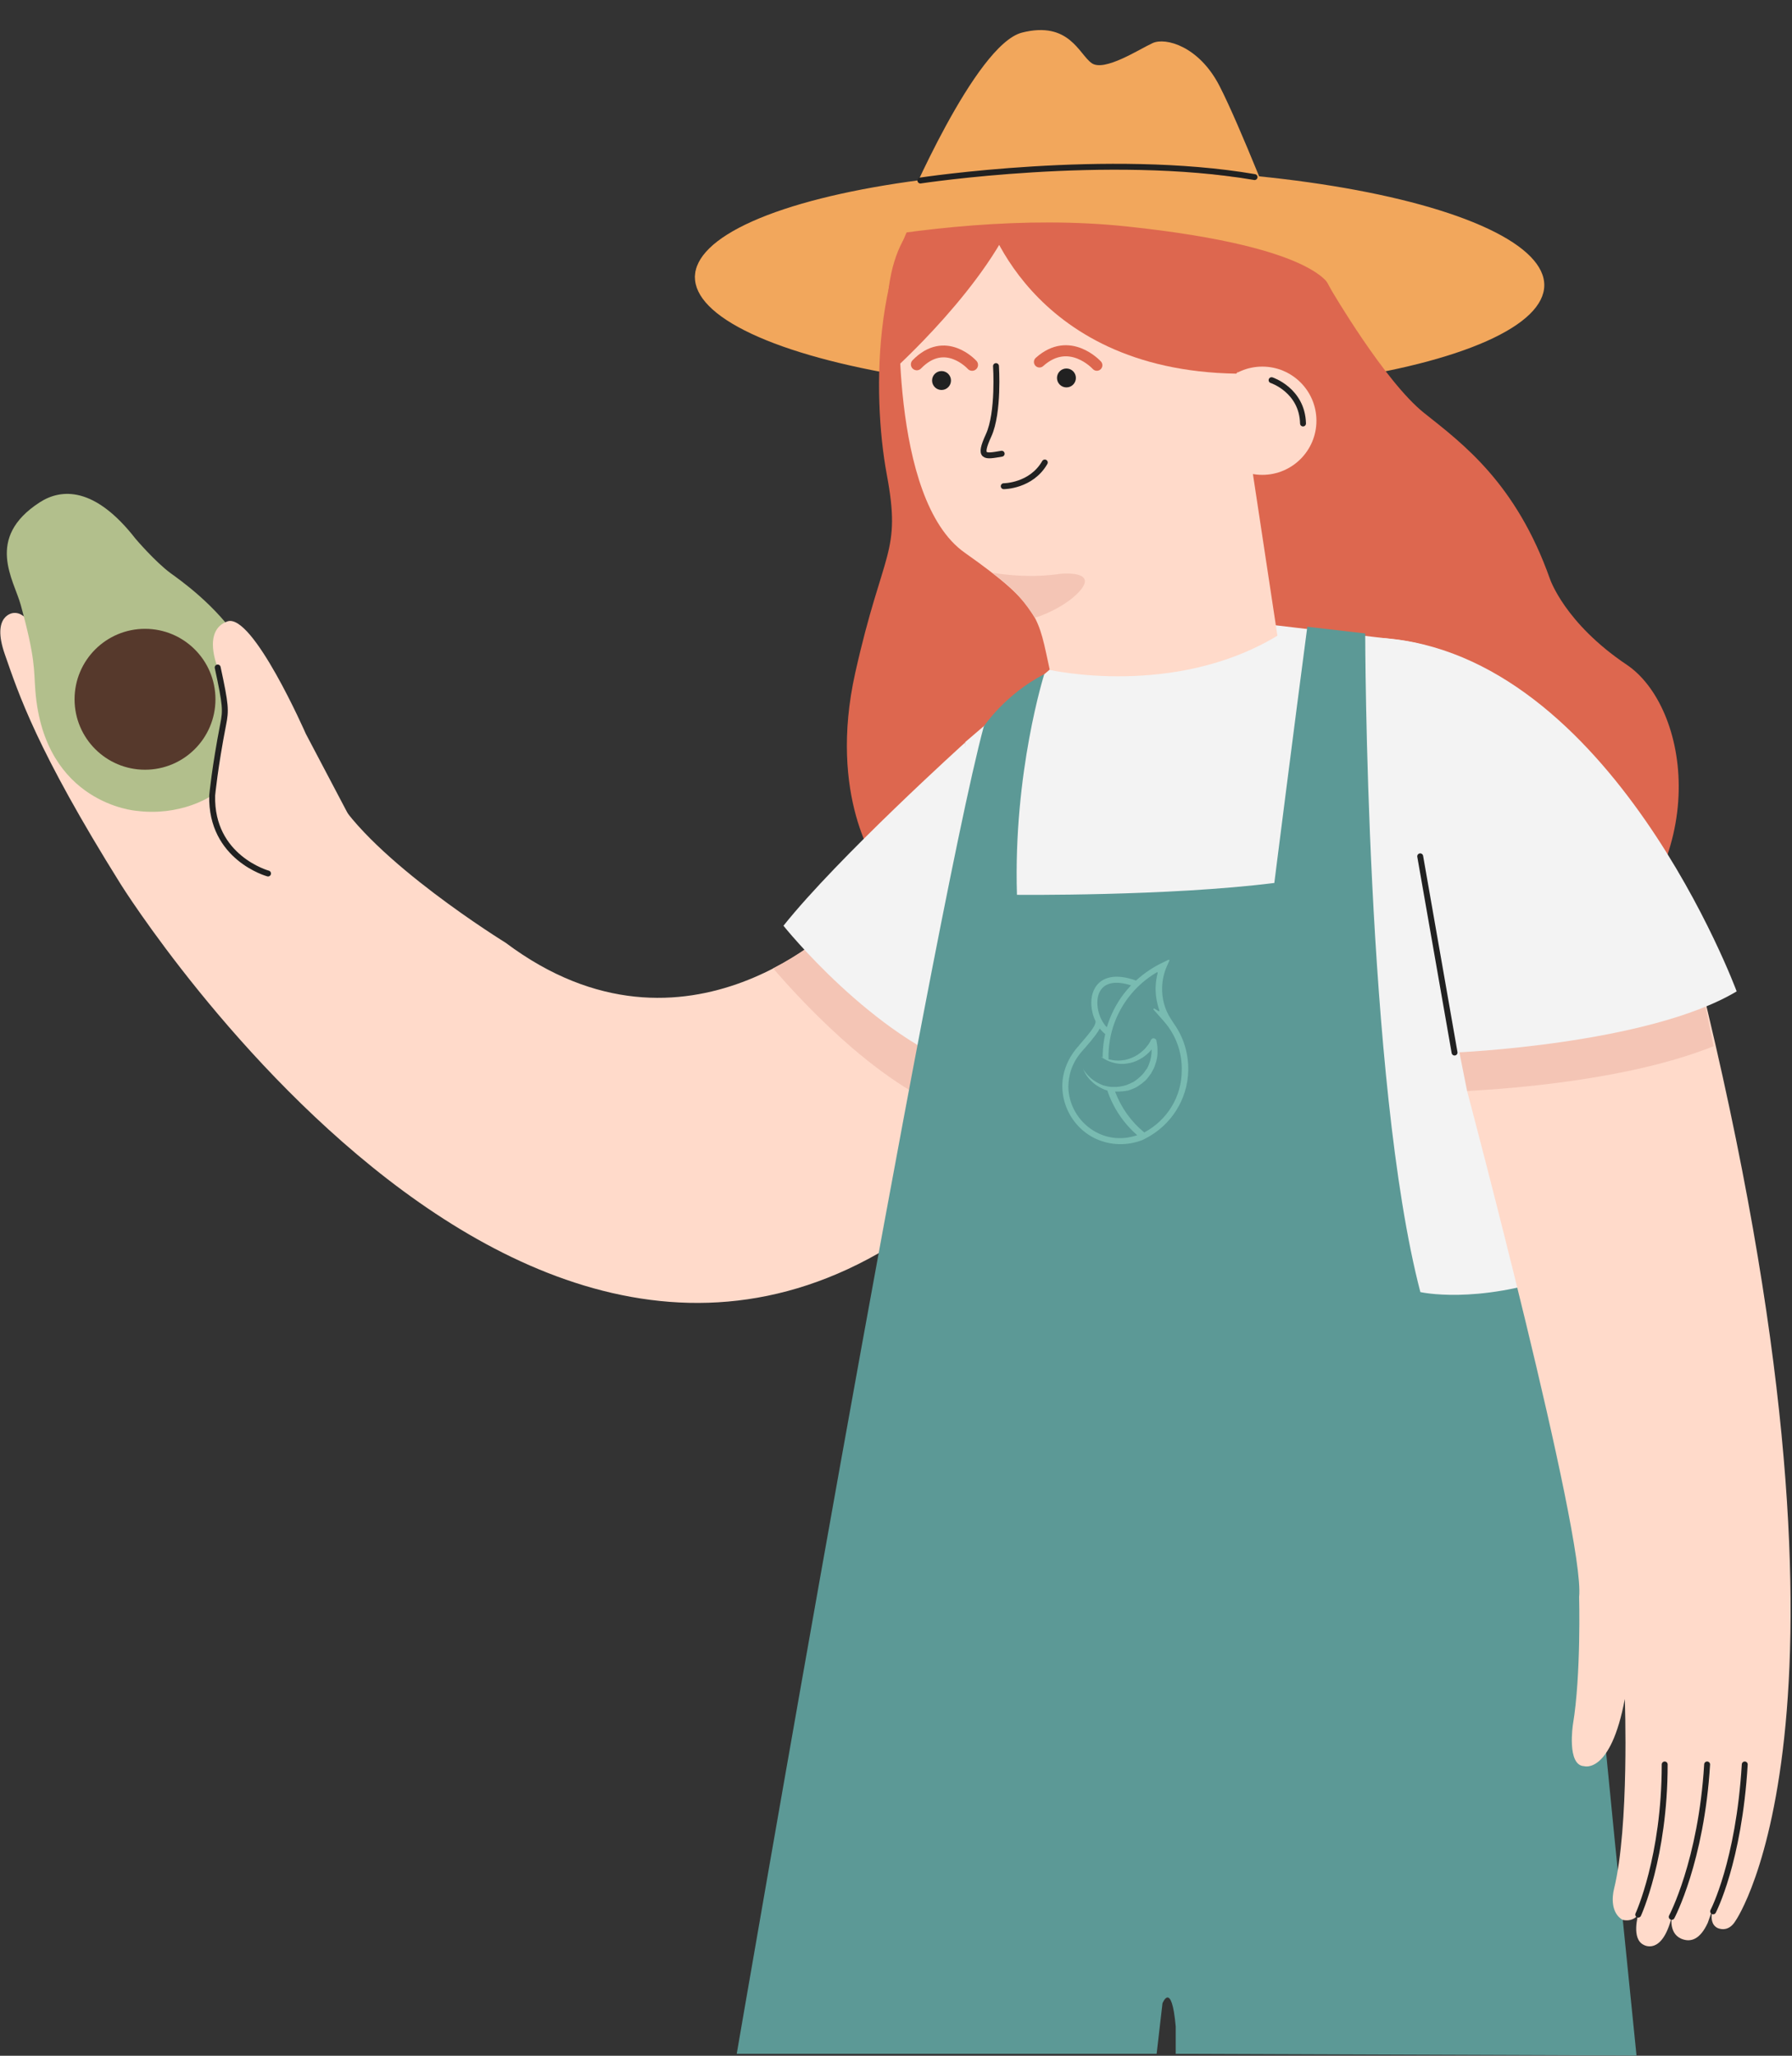 <?xml version="1.0" encoding="UTF-8"?>
<svg width="544px" height="624px" viewBox="0 0 544 624" version="1.1" xmlns="http://www.w3.org/2000/svg" xmlns:xlink="http://www.w3.org/1999/xlink">
    <rect x="0" y="0" width="544" height="624" fill="#333333" stroke="none"/>
    <!-- Generator: Sketch 64 (93537) - https://sketch.com -->
    <title>00.start.illustration</title>
    <desc>Created with Sketch.</desc>
    <g id="00.start.illustration" stroke="none" stroke-width="1" fill="none" fill-rule="evenodd">
        <g id="Landing-intro_v2" transform="translate(0, 9)">
            <path d="M97.378,228.709 C87.207,215.253 76.358,199.762 76.358,199.762 L48.871,163.409 C48.871,163.409 42.978,154.542 38.023,158.297 C32.703,162.313 35.258,164.973 35.258,164.973 L28.686,150.787 C28.686,150.787 26.235,144.893 19.663,147.031 C19.663,147.031 11.266,151.047 17.89,162.991 C17.89,162.991 15.439,156.054 8.658,159.132 C8.658,159.132 2.764,161.948 7.98,175.353 L11.318,184.272 C11.318,184.272 8.502,176.5 4.016,177.074 C4.016,177.074 -2.712,177.648 1.46,189.592 C5.633,201.536 11.005,218.382 36.667,259.43 C36.667,259.43 175.353,481.255 306.685,338.709 L307.363,311.64 L255.779,270.018 C255.779,270.018 208.681,318.576 153.499,277.164 C153.499,277.164 112.92,252.18 101.446,231.891" id="Path" fill="#FFDACA" fill-rule="nonzero"></path>
            <path d="M234.708,284.935 C244.252,296.044 270.696,324.522 294.375,329.686 L294.949,305.902 L251.241,274.034 C247.643,276.955 242.01,281.18 234.708,284.935 Z" id="Path" fill="#F4C5B5" fill-rule="nonzero"></path>
            <path d="M274.816,54.609 C274.816,54.609 295.992,4.486 310.283,0.887 C324.574,-2.712 327.547,7.458 331.407,10.171 C335.267,12.883 346.011,5.842 349.923,4.068 C353.835,2.295 363.953,5.007 370.16,17.003 C376.367,28.999 388.624,60.555 388.624,60.555 C388.624,60.555 331.355,86.894 274.816,54.609 Z" id="Path" fill="#F2A75C" fill-rule="nonzero"></path>
            <ellipse id="Oval" fill="#F2A75C" fill-rule="nonzero" transform="translate(339.881, 76.349) rotate(-89.426) translate(-339.881, -76.349) " cx="339.881" cy="76.349" rx="34.109" ry="128.926"></ellipse>
            <path d="M266.419,253.797 C266.419,253.797 251.189,232.934 259.639,195.172 C268.088,157.411 273.721,159.184 269.184,134.931 C264.698,110.678 264.542,63.893 288.638,42.352 C312.735,20.811 338.761,28.791 338.761,28.791 C338.761,28.791 380.435,34.372 404.114,78.966 C404.114,78.966 420.387,106.87 432.331,116.363 C444.223,125.803 460.235,137.747 470.51,166.695 C470.51,166.695 474.944,180.099 493.825,192.773 C512.706,205.447 520.581,252.128 483.133,283.162 C483.185,283.057 321.602,343.873 266.419,253.797 Z" id="Path" fill="#DD674F" fill-rule="nonzero"></path>
            <path d="M286.343,363.379 C286.343,363.379 438.277,415.902 527.779,370.838 C527.779,370.838 507.333,196.528 424.508,185.21 L386.172,180.673 C386.172,180.673 370.577,200.388 318.681,194.234 L293.019,216.244 C293.019,216.348 284.413,328.591 286.343,363.379 Z" id="Path" fill="#F3F3F3" fill-rule="nonzero"></path>
            <path d="M237.837,272 C237.837,272 264.854,305.85 294.741,315.916 L293.019,216.348 C293.019,216.348 254.267,251.346 237.837,272 Z" id="Path" fill="#F3F3F3" fill-rule="nonzero"></path>
            <path d="M372.663,84.182 L387.789,183.959 C356.39,202.944 318.681,194.338 318.681,194.338 C315.186,178.586 315.969,175.04 292.863,158.767 C269.705,142.441 273.147,80.844 273.147,80.844 C273.147,80.844 278.102,64.988 290.933,64.206 C303.816,63.423 364.736,59.511 370.369,71.455 C376.002,83.399 372.663,84.182 372.663,84.182 Z" id="Path" fill="#FFDACA" fill-rule="nonzero"></path>
            <path d="M332.972,101.863 C332.972,101.863 324.679,92.683 315.551,100.872" id="Path" stroke="#DD674F" stroke-width="3.361" stroke-linecap="round"></path>
            <path d="M295.106,101.759 C295.106,101.759 286.969,92.683 278.311,101.602" id="Path" stroke="#DD674F" stroke-width="3.586" stroke-linecap="round"></path>
            <circle id="Oval" fill="#212121" fill-rule="nonzero" cx="323.74" cy="105.723" r="2.869"></circle>
            <circle id="Oval" fill="#212121" fill-rule="nonzero" cx="285.822" cy="106.505" r="2.869"></circle>
            <path d="M302.356,102.124 C302.356,102.124 303.294,116.206 300.113,123.143 C296.931,130.08 298.913,129.611 304.077,128.724" id="Path" stroke="#212121" stroke-width="1.793" stroke-linecap="round"></path>
            <g id="Group" transform="translate(366.665, 102.228)">
                <circle id="Oval" fill="#FFDACA" fill-rule="nonzero" cx="16.534" cy="16.482" r="16.43"></circle>
                <path d="M19.35,4.173 C19.35,4.173 28.634,7.198 28.895,17.316" id="Path" stroke="#212121" stroke-width="1.793" stroke-linecap="round"></path>
            </g>
            <path d="M314.143,178.534 C319.463,176.865 325.409,173.423 328.173,169.928 C332.867,164.035 321.862,165.182 321.862,165.182 C313.309,166.434 306.163,165.599 301.26,164.869 C308.771,170.554 311.379,174.257 314.143,178.534 Z" id="Path" fill="#F4C5B5" fill-rule="nonzero"></path>
            <path d="M490.174,549.477 L496.798,614.934 L356.912,614.412 L356.912,606.119 C355.66,592.037 352.896,599.078 352.896,599.078 L351.123,614.412 L223.65,614.412 C223.65,614.412 282.64,271.009 298.652,211.498 C298.652,211.498 305.12,201.744 317.012,195.642 C317.012,195.642 307.571,225.371 308.719,262.612 C308.719,262.612 354.461,263.081 386.85,259.013 C386.642,260.578 393.005,210.402 396.864,181.246 L414.441,183.281 C414.441,183.281 414.546,319.567 431.184,383.199 C431.184,383.199 448.031,387.059 473.327,378.244 L490.174,549.477 Z" id="Path" fill="#5C9996" fill-rule="nonzero"></path>
            <line x1="60.085" y1="208.681" x2="35.258" y2="164.973" id="Path" stroke="#212121" stroke-width="1.781" stroke-linecap="round"></line>
            <line x1="46.942" y1="215.357" x2="17.942" y2="162.991" id="Path" stroke="#212121" stroke-width="1.793" stroke-linecap="round"></line>
            <line x1="32.598" y1="225.841" x2="11.318" y2="184.272" id="Path" stroke="#212121" stroke-width="1.781" stroke-linecap="round"></line>
            <path d="M304.703,138.582 C304.703,138.582 313.048,138.582 317.168,131.384" id="Path" stroke="#212121" stroke-width="1.793" stroke-linecap="round"></path>
            <path d="M298.809,54.713 C298.809,54.713 311.535,103.428 375.323,104.419 L388.676,84.077 C388.676,84.077 385.181,47.359 321.132,37.449 L298.809,54.713 Z" id="Path" fill="#DD674F" fill-rule="nonzero"></path>
            <path d="M270.435,104.002 C270.435,104.002 300.634,77.193 309.397,52.887 C309.397,52.887 261.047,36.093 270.435,104.002 Z" id="Path" fill="#DD674F" fill-rule="nonzero"></path>
            <path d="M404.166,78.966 C404.375,60.137 411.468,43.134 340.274,42.404 C269.079,41.674 211.237,56.382 211.028,75.211 C211.028,75.211 280.397,53.253 341.891,59.72 C403.384,66.188 404.166,78.966 404.166,78.966 Z" id="Path" fill="#F2A75C" fill-rule="nonzero"></path>
            <path d="M445.371,322.175 C445.371,322.175 481.307,457.367 479.377,475.726 C479.377,475.726 480.003,499.406 477.5,514.427 C477.5,514.427 475.57,526.892 480.89,527.101 C480.89,527.101 488.922,529.709 493.251,506.708 C493.251,506.708 494.659,545.304 489.965,564.393 C489.391,566.741 488.974,571.591 492.521,573.73 C492.521,573.73 495.442,574.668 497.319,572.165 C497.319,572.165 495.129,579.519 498.988,581.345 C498.988,581.345 504.517,584.735 507.49,572.843 C507.49,572.843 506.447,578.424 511.089,579.728 C513.227,580.354 516.044,579.884 518.443,574.616 L520.738,568.044 C520.738,568.044 517.817,574.303 521.312,576.181 C521.312,576.181 524.545,577.954 526.892,573.99 C526.892,573.99 570.965,510.828 515.835,287.386" id="Path" fill="#FFDACA" fill-rule="nonzero"></path>
            <path d="M281.075,45.846 C281.075,45.846 351.123,40.474 374.437,44.594 C374.437,44.594 326.713,-0.209 281.075,45.846 Z" id="Path" fill="#F2A75C" fill-rule="nonzero"></path>
            <path d="M441.667,303.607 L445.371,322.175 C458.41,321.445 494.451,318.889 520.216,308.562 L515.835,287.334 L441.667,303.607 Z" id="Path" fill="#F4C5B5" fill-rule="nonzero"></path>
            <path d="M441.563,310.492 C441.563,310.492 500.136,308.093 527.205,291.924 C527.205,291.924 489.235,189.226 419.292,184.637 C419.292,184.637 432.853,259.691 441.563,310.492 Z" id="Path" fill="#F3F3F3" fill-rule="nonzero"></path>
            <path d="M279.406,45.794 C279.406,45.794 336.519,37.136 380.852,44.751" id="Path" stroke="#212121" stroke-width="1.793" stroke-linecap="round"></path>
            <line x1="441.563" y1="310.492" x2="431.132" y2="250.928" id="Path" stroke="#212121" stroke-width="1.793" stroke-linecap="round"></line>
            <path d="M360.719,316.021 C360.824,310.909 359.363,305.954 356.443,301.834 L355.399,300.217 C353.574,297.401 352.687,294.115 352.792,290.724 C352.844,288.534 353.313,286.395 354.2,284.361 L354.982,282.588 C355.086,282.431 354.878,282.275 354.721,282.327 L353,283.162 C350.027,284.57 347.315,286.395 344.864,288.638 C341.839,287.543 339.231,287.23 337.092,287.647 C335.006,288.064 333.389,289.16 332.398,290.881 C331.251,292.811 330.99,295.523 331.616,298.235 C331.824,299.226 332.189,300.165 332.607,301.052 C332.555,301.156 332.555,301.26 332.555,301.365 C332.346,302.251 332.189,302.981 328.017,307.78 C327.86,307.936 327.704,308.145 327.547,308.354 C327.443,308.51 327.339,308.614 327.182,308.771 C326.661,309.345 326.244,309.918 325.826,310.492 L325.826,310.492 C323.74,313.465 322.593,316.803 322.488,320.141 C322.384,324.887 324.105,329.373 327.339,332.815 C330.573,336.258 335.006,338.188 339.752,338.292 C342.151,338.344 344.446,337.927 346.689,337.092 L346.689,337.092 C347.159,336.884 347.367,336.779 347.732,336.571 L347.732,336.571 C355.504,332.607 360.511,324.731 360.719,316.021 Z M333.963,291.82 C335.475,289.212 338.761,288.638 343.351,290.099 C342.569,290.933 341.839,291.768 341.16,292.654 C338.813,295.732 337.092,299.174 335.997,302.825 C333.285,300.008 332.242,294.793 333.963,291.82 Z M324.314,320.767 C324.418,317.898 324.992,314.039 328.538,310.023 C328.643,309.866 328.799,309.762 328.904,309.605 C329.06,309.397 329.216,309.24 329.373,309.084 L329.373,309.084 C332.242,305.798 333.337,304.233 333.858,303.19 C334.328,303.816 334.902,304.39 335.475,304.859 L335.528,304.807 C335.058,306.841 334.797,308.927 334.745,311.066 C334.745,311.379 334.745,311.64 334.745,311.952 C334.745,311.952 334.745,311.952 334.693,311.952 C334.537,311.848 334.38,311.796 334.328,311.744 C334.276,311.692 334.224,311.692 334.224,311.692 C334.224,311.692 334.276,311.744 334.276,311.796 C334.38,311.848 334.484,311.952 334.641,312.057 C334.954,312.265 335.423,312.578 336.101,312.891 C336.779,313.204 337.614,313.517 338.605,313.726 C339.126,313.83 339.648,313.882 340.222,313.934 C340.326,313.934 340.378,313.934 340.43,313.934 C340.482,313.934 340.587,313.934 340.639,313.934 C340.795,313.934 340.952,313.934 341.108,313.934 C341.265,313.934 341.421,313.934 341.578,313.882 C341.734,313.882 341.891,313.83 342.047,313.83 C343.351,313.674 344.707,313.256 346.011,312.526 C346.689,312.161 347.315,311.744 347.941,311.222 C348.567,310.701 349.088,310.179 349.61,309.553 C349.61,309.605 349.61,309.605 349.61,309.658 C349.61,311.17 349.349,312.683 348.775,314.091 C348.723,314.247 348.619,314.456 348.567,314.612 L348.306,315.134 L348.254,315.291 L348.202,315.343 L348.15,315.395 L347.993,315.603 L347.837,315.812 C347.784,315.864 347.784,315.864 347.784,315.916 L347.68,316.021 L347.367,316.49 C347.263,316.647 347.159,316.803 347.002,316.907 C346.95,316.96 346.898,317.064 346.846,317.116 L346.637,317.325 L346.428,317.533 C346.376,317.585 346.324,317.69 346.22,317.742 C346.063,317.846 345.959,318.003 345.802,318.107 C345.646,318.211 345.542,318.368 345.385,318.472 L345.177,318.629 L344.968,318.785 C344.812,318.889 344.655,318.994 344.551,319.098 C344.394,319.202 344.238,319.307 344.081,319.411 L343.977,319.463 L343.873,319.515 L343.612,319.62 C343.299,319.828 342.934,319.933 342.621,320.089 C342.464,320.141 342.256,320.193 342.099,320.298 L341.839,320.402 L341.578,320.454 C341.421,320.506 341.265,320.558 341.056,320.611 C340.9,320.663 340.743,320.663 340.535,320.715 C340.43,320.715 340.378,320.767 340.274,320.767 C340.17,320.767 340.117,320.767 340.013,320.819 C339.857,320.819 339.7,320.871 339.491,320.871 C339.335,320.871 339.179,320.871 338.97,320.923 C338.866,320.923 338.813,320.923 338.709,320.923 L338.657,320.923 C338.657,320.923 338.657,320.923 338.657,320.923 L338.657,320.923 L338.605,320.923 L338.448,320.923 C338.24,320.923 338.083,320.923 337.927,320.923 C337.822,320.923 337.77,320.923 337.666,320.923 C337.562,320.923 337.509,320.923 337.405,320.923 C337.092,320.923 336.779,320.819 336.466,320.819 C336.31,320.767 336.153,320.767 335.997,320.715 C335.84,320.663 335.684,320.663 335.528,320.611 C335.371,320.558 335.215,320.506 335.11,320.506 C335.058,320.454 334.954,320.454 334.902,320.454 C334.797,320.402 334.745,320.402 334.693,320.35 C333.598,319.933 332.659,319.411 331.877,318.837 C331.094,318.263 330.468,317.638 329.999,317.116 C329.529,316.542 329.216,316.125 329.008,315.812 C328.799,315.499 328.695,315.291 328.695,315.291 C328.695,315.291 328.799,315.499 328.956,315.812 C329.008,316.021 329.164,316.177 329.269,316.438 C329.373,316.699 329.582,316.96 329.738,317.272 C330.155,317.898 330.677,318.576 331.459,319.307 C332.189,320.037 333.18,320.715 334.328,321.289 C334.38,321.341 334.484,321.341 334.537,321.393 C334.589,321.445 334.693,321.445 334.745,321.497 C334.902,321.549 335.058,321.602 335.215,321.706 C335.371,321.758 335.528,321.81 335.684,321.862 C335.84,321.914 335.997,321.967 336.153,322.019 C337.927,327.287 341.056,331.929 345.229,335.58 C343.403,336.206 341.473,336.519 339.544,336.466 C331.251,336.258 324.418,329.269 324.314,320.767 Z M347.367,334.745 C343.351,331.459 340.326,327.182 338.5,322.332 C338.553,322.332 338.553,322.332 338.605,322.332 L338.761,322.332 L338.813,322.332 L338.813,322.332 C338.813,322.332 338.813,322.332 338.866,322.332 L338.918,322.332 C339.022,322.332 339.126,322.332 339.231,322.332 C339.439,322.332 339.596,322.332 339.804,322.332 C340.013,322.332 340.17,322.28 340.378,322.28 C340.482,322.28 340.587,322.28 340.691,322.28 C340.795,322.28 340.9,322.227 341.004,322.227 C341.213,322.227 341.421,322.175 341.578,322.175 C341.786,322.123 341.943,322.071 342.151,322.071 C342.256,322.071 342.36,322.019 342.464,322.019 C342.569,322.019 342.673,321.967 342.777,321.914 C342.986,321.862 343.142,321.81 343.351,321.706 C344.133,321.445 344.916,321.08 345.594,320.611 C346.324,320.141 347.002,319.62 347.628,319.046 C347.732,318.994 347.784,318.889 347.837,318.837 L348.045,318.629 L348.254,318.368 C348.358,318.316 348.41,318.211 348.463,318.107 C348.619,317.951 348.723,317.794 348.88,317.585 L349.245,317.064 L349.349,316.96 C349.401,316.907 349.401,316.855 349.454,316.803 L349.61,316.49 L349.766,316.177 L349.819,316.125 L349.871,316.073 L349.923,315.916 L350.236,315.343 C350.34,315.134 350.392,314.925 350.497,314.717 C350.81,313.882 351.07,313.048 351.227,312.161 C351.279,311.744 351.383,311.274 351.383,310.857 L351.383,310.492 L351.383,310.179 C351.383,309.918 351.383,309.762 351.383,309.501 C351.383,308.614 351.227,307.78 351.07,306.945 L351.07,306.893 L351.07,306.893 C351.07,306.841 351.123,306.998 351.018,306.737 C350.862,306.319 350.392,306.111 350.027,306.163 C349.558,306.267 349.297,306.841 349.401,306.632 L349.349,306.737 C349.297,306.841 349.245,306.893 349.245,306.998 C349.141,307.154 349.088,307.31 348.984,307.467 C348.775,307.78 348.619,308.093 348.358,308.354 C348.15,308.614 347.941,308.927 347.68,309.188 C347.472,309.449 347.211,309.71 346.95,309.918 C346.428,310.388 345.907,310.805 345.333,311.17 C344.186,311.9 343.038,312.37 341.891,312.63 C341.734,312.683 341.63,312.683 341.473,312.735 C341.317,312.735 341.213,312.787 341.056,312.787 C340.9,312.787 340.795,312.839 340.639,312.839 C340.482,312.839 340.378,312.891 340.222,312.891 C339.648,312.943 339.179,312.943 338.657,312.891 C337.822,312.839 337.144,312.683 336.519,312.526 L336.519,312.318 C336.519,312.161 336.519,312.057 336.519,311.952 C336.519,311.64 336.519,311.327 336.519,311.014 C336.675,304.703 338.761,298.757 342.569,293.75 C344.916,290.672 347.889,288.064 351.175,286.135 C351.331,286.03 351.488,286.187 351.435,286.343 C351.07,287.751 350.862,289.16 350.81,290.672 C350.757,293.072 351.175,295.471 351.957,297.714 C352.009,297.87 351.853,298.026 351.696,297.922 L350.444,297.14 C350.288,297.035 350.027,297.244 350.184,297.453 L353.313,300.999 C356.964,305.12 358.894,310.492 358.737,315.969 C358.737,323.896 354.304,331.042 347.367,334.745 Z M350.914,307.571 L350.966,307.519 C350.966,307.415 350.966,307.467 350.914,307.571 Z" id="Shape" fill="#79BBB1" fill-rule="nonzero"></path>
            <g id="Group" transform="translate(1.565, 140.825)" fill-rule="nonzero">
                <path d="M39.796,96.282 C39.796,96.282 11.944,94.248 9.18,59.981 C8.658,53.357 9.284,50.384 4.746,33.85 C2.66,26.183 -6.259,13.509 10.484,2.66 C17.003,-1.565 27.174,-2.243 39.587,13.717 C39.587,13.717 45.585,20.759 50.28,24.201 C54.974,27.643 96.178,55.756 67.7,87.624 C63.006,92.944 52.262,97.899 39.796,96.282 Z" id="Path" fill="#B2BF8C"></path>
                <circle id="Oval" fill="#56392C" cx="42.456" cy="62.432" r="21.384"></circle>
            </g>
            <path d="M91.849,250.563 C90.284,268.036 75.837,254.162 75.837,254.162 C75.419,252.285 59.929,241.332 65.509,221.929 C70.882,203.048 66.083,193.608 66.083,193.608 C66.083,193.608 61.337,182.394 69.004,179.63 C76.671,176.865 92.84,213.74 92.84,213.74 L107.235,241.071" id="Path" fill="#FFDACA" fill-rule="nonzero"></path>
            <path d="M81.365,256.144 C81.365,256.144 63.945,251.398 64.414,232.465 C64.414,232.465 65.197,223.963 67.752,210.872 C68.587,206.595 68.587,205.187 66.083,193.608" id="Path" stroke="#212121" stroke-width="1.793" stroke-linecap="round"></path>
            <path d="M497.319,572.165 C497.319,572.165 505.351,554.744 505.351,526.579" id="Path" stroke="#212121" stroke-width="1.793" stroke-linecap="round"></path>
            <path d="M507.49,572.843 C507.49,572.843 516.461,555.996 518.234,526.579" id="Path" stroke="#212121" stroke-width="1.793" stroke-linecap="round"></path>
            <path d="M520.06,571.174 C520.06,571.174 527.883,556.257 529.657,526.579" id="Path" stroke="#212121" stroke-width="1.793" stroke-linecap="round"></path>
        </g>
    </g>
</svg>
